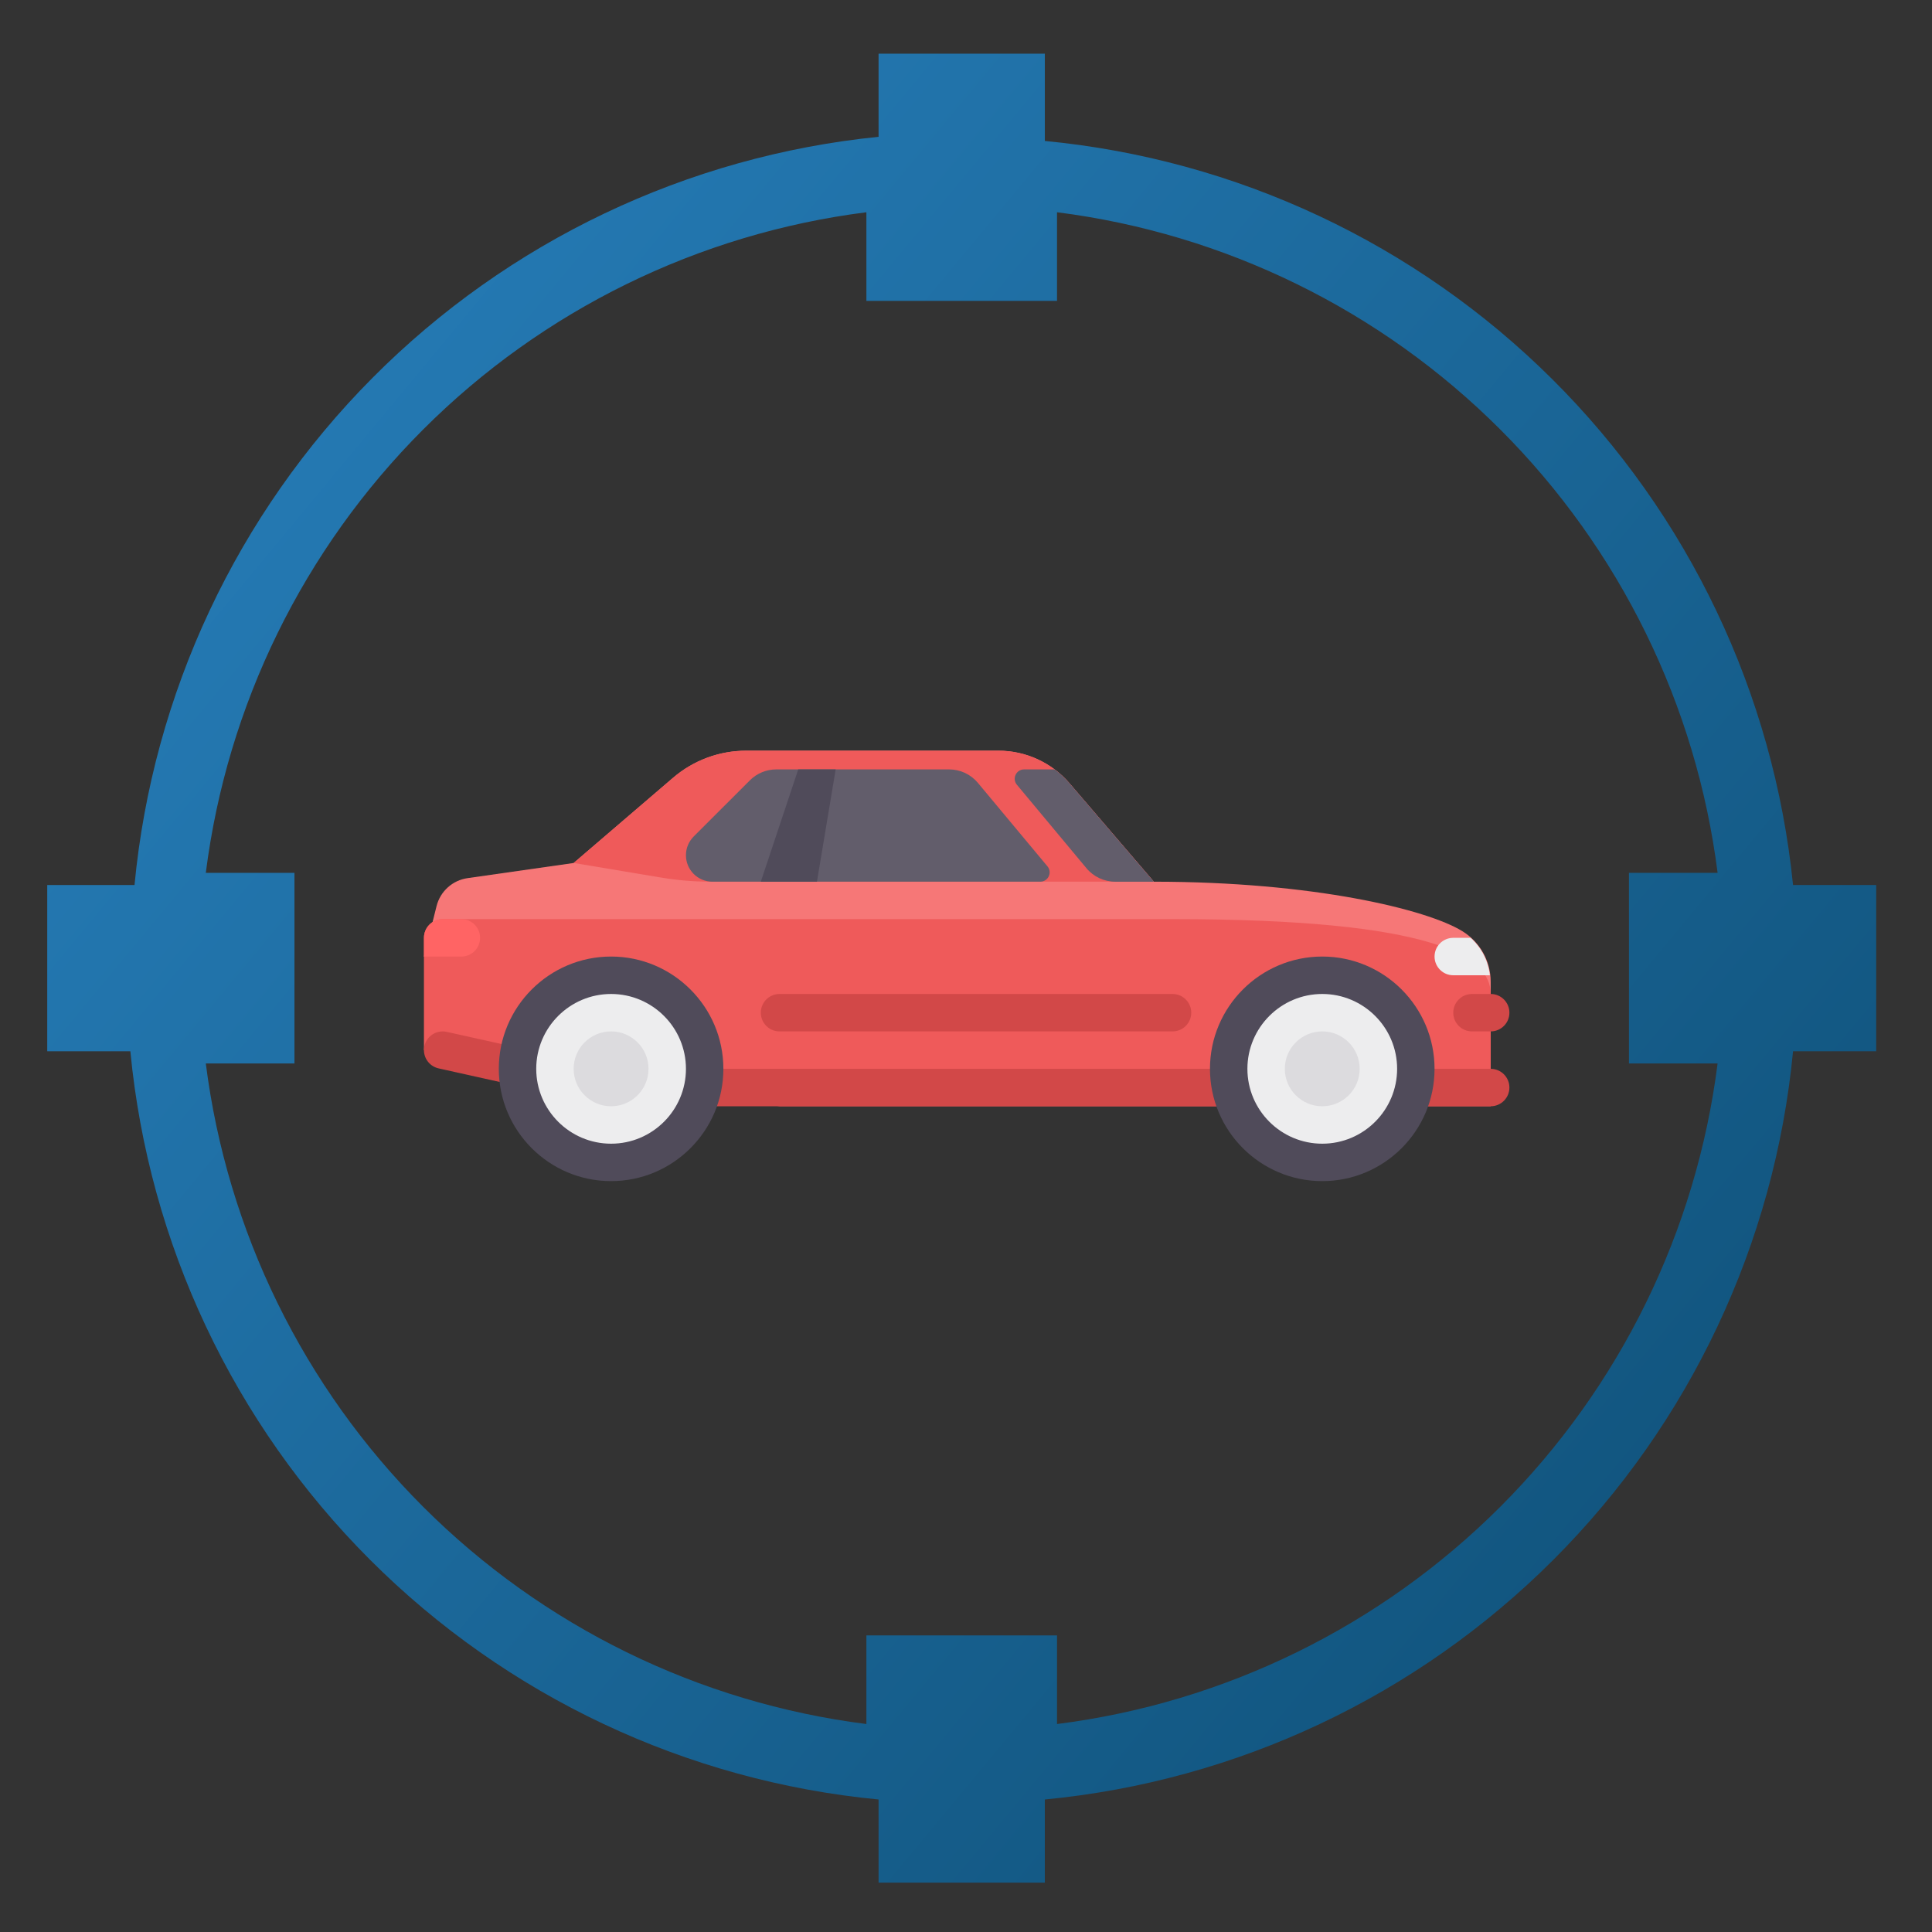 <svg width="150" height="150" viewBox="0 0 150 150" fill="none" xmlns="http://www.w3.org/2000/svg">
<rect x="0" y="0" width="150" height="150" fill="#333333" stroke="none"/>
<path fill-rule="evenodd" clip-rule="evenodd" d="M145.667 68.712H139.212C137.711 53.848 131.1 39.965 120.507 29.43C109.913 18.896 95.993 12.362 81.121 10.944V4.167H68.212V10.621C53.348 12.122 39.465 18.733 28.93 29.327C18.396 39.92 11.862 53.84 10.444 68.712H3.667V81.621H10.121C11.552 96.543 18.132 110.502 28.732 121.102C39.331 131.701 53.29 138.281 68.212 139.712V146.167H81.121V139.712C96.043 138.281 110.002 131.701 120.602 121.102C131.202 110.502 137.782 96.543 139.212 81.621H145.667V68.712ZM82.067 126.971V133.854C95.093 132.202 107.2 126.268 116.484 116.984C125.768 107.699 131.703 95.593 133.354 82.567H126.472V67.766H133.354C131.703 54.74 125.768 42.633 116.484 33.349C107.2 24.065 95.093 18.131 82.067 16.479V23.361H67.266V16.479C54.241 18.131 42.134 24.065 32.85 33.349C23.566 42.633 17.631 54.74 15.979 67.766H22.862V82.567H15.979C17.631 95.593 23.566 107.699 32.85 116.984C42.134 126.268 54.241 132.202 67.266 133.854V126.971H82.067Z" fill="url(#paint0_linear_3887_35802)"/>
<path d="M113.536 72.296C110.799 70.61 101.971 68.455 89.583 68.455L83.039 60.821C81.659 59.211 79.644 58.284 77.523 58.284H57.935C55.854 58.284 53.841 59.028 52.261 60.383L44.539 67.002L36.303 68.178C35.133 68.345 34.181 69.204 33.894 70.35L32.915 74.267L54.711 84.438H115.738V76.224C115.738 74.617 114.904 73.138 113.536 72.296Z" fill="#F67777"/>
<path d="M115.737 77.172C115.737 74.266 111.378 71.36 91.036 71.36H34.368C33.565 71.36 32.915 72.01 32.915 72.813V81.531L60.523 85.89H115.738V77.172H115.737Z" fill="#EF5A5A"/>
<path d="M115.737 82.984H47.604L34.682 80.113C33.906 79.943 33.123 80.431 32.949 81.216C32.775 81.999 33.269 82.775 34.053 82.949L47.13 85.855C47.233 85.879 47.338 85.89 47.444 85.89H115.737C116.54 85.89 117.19 85.239 117.19 84.437C117.19 83.635 116.54 82.984 115.737 82.984Z" fill="#D24848"/>
<path d="M102.659 90.248C106.672 90.248 109.924 86.996 109.924 82.983C109.924 78.971 106.672 75.718 102.659 75.718C98.647 75.718 95.394 78.971 95.394 82.983C95.394 86.996 98.647 90.248 102.659 90.248Z" fill="#EDEDEE"/>
<path d="M102.66 91.702C97.853 91.702 93.942 87.792 93.942 82.984C93.942 78.177 97.853 74.266 102.66 74.266C107.468 74.266 111.378 78.177 111.378 82.984C111.378 87.792 107.468 91.702 102.66 91.702ZM102.66 77.172C99.455 77.172 96.848 79.779 96.848 82.984C96.848 86.189 99.455 88.796 102.66 88.796C105.865 88.796 108.472 86.19 108.472 82.984C108.472 79.779 105.866 77.172 102.66 77.172Z" fill="#504B5A"/>
<path d="M102.659 85.89C104.264 85.89 105.565 84.589 105.565 82.984C105.565 81.379 104.264 80.078 102.659 80.078C101.054 80.078 99.753 81.379 99.753 82.984C99.753 84.589 101.054 85.89 102.659 85.89Z" fill="#DCDBDE"/>
<path d="M47.444 90.248C51.457 90.248 54.709 86.996 54.709 82.983C54.709 78.971 51.457 75.718 47.444 75.718C43.432 75.718 40.179 78.971 40.179 82.983C40.179 86.996 43.432 90.248 47.444 90.248Z" fill="#EDEDEE"/>
<path d="M47.445 91.702C42.637 91.702 38.727 87.792 38.727 82.984C38.727 78.177 42.637 74.266 47.445 74.266C52.252 74.266 56.163 78.177 56.163 82.984C56.163 87.792 52.252 91.702 47.445 91.702ZM47.445 77.172C44.24 77.172 41.633 79.779 41.633 82.984C41.633 86.189 44.24 88.796 47.445 88.796C50.65 88.796 53.257 86.19 53.257 82.984C53.257 79.779 50.65 77.172 47.445 77.172Z" fill="#504B5A"/>
<path d="M47.444 85.89C49.049 85.89 50.35 84.589 50.35 82.984C50.35 81.379 49.049 80.078 47.444 80.078C45.839 80.078 44.538 81.379 44.538 82.984C44.538 84.589 45.839 85.89 47.444 85.89Z" fill="#DCDBDE"/>
<path d="M91.036 80.078H60.523C59.72 80.078 59.069 79.428 59.069 78.625C59.069 77.823 59.72 77.172 60.523 77.172H91.036C91.838 77.172 92.489 77.823 92.489 78.625C92.489 79.428 91.838 80.078 91.036 80.078Z" fill="#D24848"/>
<path d="M115.737 80.078H114.284C113.482 80.078 112.831 79.428 112.831 78.625C112.831 77.823 113.482 77.172 114.284 77.172H115.737C116.54 77.172 117.19 77.823 117.19 78.625C117.19 79.428 116.54 80.078 115.737 80.078Z" fill="#D24848"/>
<path d="M44.539 67.001L52.261 60.382C53.841 59.027 55.854 58.283 57.935 58.283H77.523C79.644 58.283 81.659 59.209 83.039 60.82L89.583 68.454H55.181C53.9 68.454 52.622 68.348 51.359 68.138L44.539 67.001Z" fill="#EF5A5A"/>
<path d="M75.924 60.782C75.371 60.119 74.554 59.736 73.691 59.736H60.272C59.501 59.736 58.762 60.042 58.217 60.587L53.858 64.946C53.473 65.332 53.256 65.854 53.256 66.399C53.256 67.534 54.176 68.454 55.311 68.454H80.766C81.382 68.454 81.719 67.736 81.325 67.263L75.924 60.782Z" fill="#625D6B"/>
<path d="M63.428 68.454H59.069L61.975 59.736H64.881L63.428 68.454Z" fill="#504B5A"/>
<path d="M114.178 72.813H112.831C112.029 72.813 111.378 73.463 111.378 74.266C111.378 75.068 112.029 75.719 112.831 75.719H115.672C115.546 74.589 115.02 73.567 114.178 72.813Z" fill="#EDEDEE"/>
<path d="M83.039 60.82C82.691 60.414 82.302 60.052 81.881 59.736H79.51C78.894 59.736 78.557 60.455 78.951 60.928L84.353 67.409C84.905 68.072 85.723 68.455 86.585 68.455H89.583L83.039 60.82Z" fill="#625D6B"/>
<path d="M32.915 72.813V74.266H35.821C36.623 74.266 37.274 73.616 37.274 72.813C37.274 72.011 36.623 71.36 35.821 71.36H34.368C33.565 71.36 32.915 72.011 32.915 72.813Z" fill="#FF6464"/>
<defs>
<linearGradient id="paint0_linear_3887_35802" x1="3.474" y1="13.21" x2="152.978" y2="137.316" gradientUnits="userSpaceOnUse">
<stop stop-color="#2880BD"/>
<stop offset="1" stop-color="#0D4D73"/>
</linearGradient>
</defs>
</svg>
